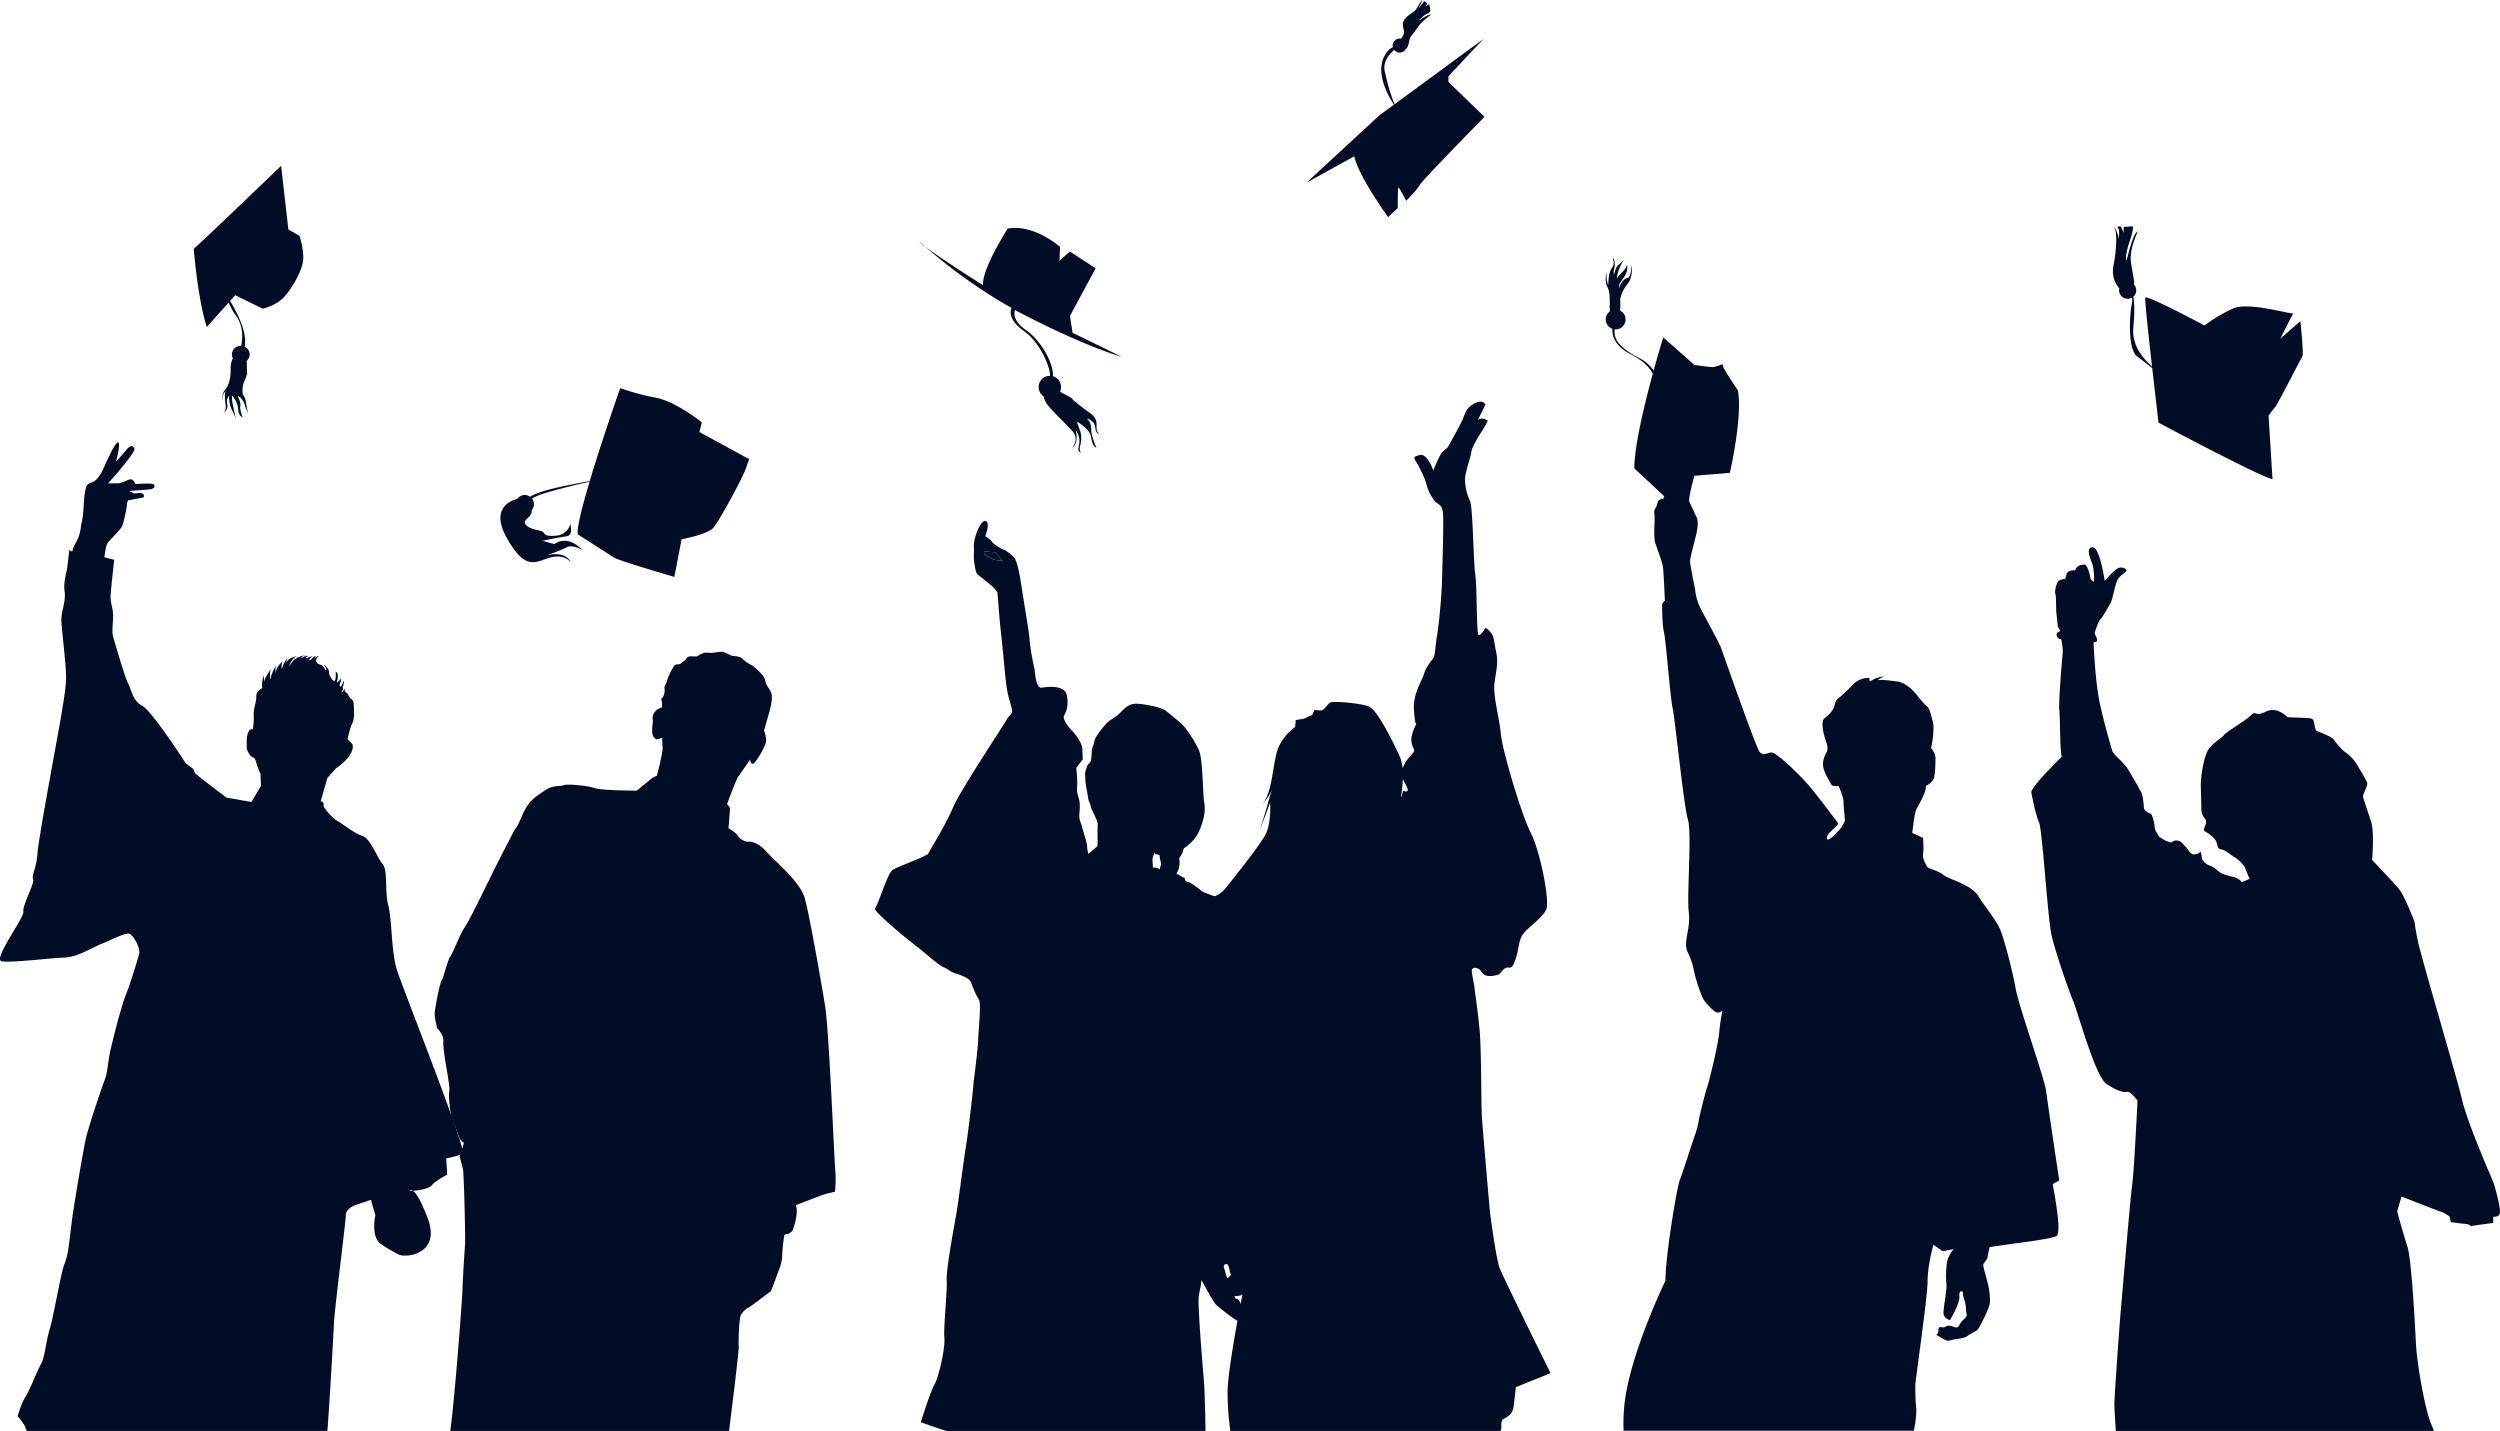 <svg id="Object" xmlns="http://www.w3.org/2000/svg" viewBox="0 0 1678.47 960.71"><defs><style>.cls-1{fill:#010d27;}</style></defs><path class="cls-1" d="M514.15,1065.53c-.24-3.89.24-19.2,1.46-21.39s4.37-4.86,5.35-5.1,13.61-10.21,14.34-10.45,4.62-11.43,5.83-14.59a28,28,0,0,0,2.19-9.23c0-2.68,1-12.4,1.46-13.86s2.43-1,2.43-1l2.91-2s4.62-11.42,2.43-17.5c0,0,17.51-6.8,19.21-7.29s7-1.7,7-1.7a76.24,76.24,0,0,0,.24-14.58c-.73-6.32-4.13-93.34-6.81-109.87s-10.69-62.47-13.85-73.16-20.18-24.55-25.52-30.63-10.21-7-12.16-6.8-5.83-1.71-7.05-3.89-6.32-5.11-6.32-5.11,1-12.15,1-13.12-1.95-3.16-1.95-3.16,5.84-15.8,7.29-18,8.27-11.91,8.27-11.91,0,2.92,1.7,2.92,9-12.16,9-15.56a20.07,20.07,0,0,0-1.45-6.81s3.88-13.12,4.37-15.55,1.46-7.29.49-9.72-3.41-5.11-3.89-7.54a11.86,11.86,0,0,0-1.7-4.13s-5.84-6.32-7.78-7a21.11,21.11,0,0,1-6.32-4.62c-1-1.21-6.32-1.46-7.05-1.7s-5.1-2.92-6.81-2.67-4.13.48-5.34.73-4.87-.25-5.84,0a13.36,13.36,0,0,0-4.62,2.18c-1,1-6.07-.73-7.29,1.22s-2.19,2.19-3.89,3.65-3.16,0-4.61,1.7A39.54,39.54,0,0,0,465.78,619c-.49,2.43-1.7,2.19-1.46,4.62a8.86,8.86,0,0,1-1,5.59c-1,2.19-1.7,0-1,2.19a11.36,11.36,0,0,1,.24,4.86,9,9,0,0,0-4.86,3.16c-2.19,2.67-1,5.35-1.22,6.8s-.72,6.08-.24,8a5.07,5.07,0,0,0,2.68,3.4c.72.24,3.88-1,3.88-1s0,4.37.25,6.32-1,7-1.46,9.48-2.43,9.72-2.43,9.72l-2.68,1.21s-8.5,6.81-9.23,7.54a7.37,7.37,0,0,1-1.7,1.21s-23.34,0-28.2-1.7-18.23-2.91-20.66-1.94-7.53-.25-12.88,3.64S373.42,698,368.8,708.71s-4.62,8.75-4.62,8.75-9.72,18.72-12.88,25-18,37.19-20.91,41.08-8.5,18.47-10,20.17-4.62,14.58-5.84,16.29S310,839.24,310,842.15s1.7,9.48,1.7,9.48,4.62,4.62,4.13,8.51,1.94,16.77,2.92,23.09,1.46,9,1,11.18.49,12.89,1.46,16.29,4.37,11.67,5.34,14.34a5.65,5.65,0,0,0,3.16,3.4l-2.91,9.24s1.46,5.59,2.19,8.51,1.7,46.42,1.45,50.07-1.7,25.52-1.7,30.14c0,4.24-5.33,75.53-8.27,95.6H507.66C510.15,1102.07,514.33,1068.36,514.15,1065.53Z" transform="translate(-18.19 -161.29)"/><path class="cls-1" d="M687.89,533.87a12.76,12.76,0,0,0-1.5-1.72s-5.92-.49-7.43-.92l-.1,1.67a5.23,5.23,0,0,1,1.39.86c.49.49.65,1,1,1.13a6.5,6.5,0,0,1,2,1c.43.49,1,.54,1.5.92s3.23.64,4.25.75,2.69.32,2.69.32S688.48,534.73,687.89,533.87Z" transform="translate(-18.19 -161.29)"/><path class="cls-1" d="M826.33,1086.44c-1.33-15.15-4-49.48-3.34-54.61s2-7.8,1.56-12-2.23-41.91-2-45.25S822.1,963,822.1,963s7.8,11.37,11.14,14.71,6.24,1.11,6.91,1.34-2.45,6.24,0,11.59,4.91,10.92,5.35,13.15,0,10,.23,12.26l-3.12,3.35s-5.13-1.12-6,1.11a3.61,3.61,0,0,0,.67,3.79s-2.46,2.45-1.12,4a3.14,3.14,0,0,0,2.68,1.34s.22,2.45,2.45,2.45a15.36,15.36,0,0,0,3.79-.44,34.74,34.74,0,0,0,5.12-.45c2.68-.45,5.8-2.68,7.36-3.12a26.52,26.52,0,0,0,4.46-2.23l1.56-2.9a10.46,10.46,0,0,0,2.23-3.12c1.34-2.45,1.11-10.25,2-11.59a10.59,10.59,0,0,0,1.33-4.9c.23-2-5.35-10.71-6.46-13.38s-5.35-14-5.35-14,6.91,2.23,8.92.89,1.56-5.58,1.56-5.58l4.68-.22s6-5.57,5.35-5.79-3.79-15.83-3.35-16.95S864,911.9,862.89,908.55s0-44.36-1.34-55.95-9.36-41.24-9.8-46.14-1.79-23.41-3.13-26.75-10-15.38-13.59-16.28a79.43,79.43,0,0,1-9.59-3.56s-8-6.47-9.58-6.47a2.1,2.1,0,0,1-2-1.33l-.22-1.12-5.58-3.12a13.47,13.47,0,0,0,2-5.8,13,13,0,0,0-.22-4.45,21.28,21.28,0,0,0,2.67-4.91l.45-1.78s6.91-4.24,10-10.92,4.9-14.05,3.79-19.62-.89-29.2-3.57-35.22-8.69-15.61-12.93-19-8.69-7.36-10.25-8.25a44.94,44.94,0,0,0-6.24-2.23c-1.45-.2-9-2.13-13.7-1.84s-7.57,3.79-10.19,6.41-6.11,4.07-8.44,6.4a66.06,66.06,0,0,0-6.7,8.45c-2,2.91-1.74,4.66-2.91,7.57s-.29,9.32-2,10.77-1.74,2.33-2.62,4.95-.29,3.49-.29,6.41,1.46,9.31,1.75,11.93,1.45,3.5,1.75,5.54,2.91,6.69,4.07,9.6.59,3.5.59,5.25v12.22l-6.12,5.25a18.52,18.52,0,0,1-.87-5c0-2.33-2.91-10.78-3.5-13.4s-1.74-3.78-1.74-7,.87-7.57-.3-11.64-1.45-4.66-1.16-8.45-.58-12.23-.58-12.23l4.37-5.82s-.3-4.37-.3-7.28-4.65-9.61-6.69-11.64-7-7.87-5.53-10.49,3.2-6.69,1.74-13.68-12.81-5.53-16.89-4.95-4.65-12.23-4.65-12.23a144.91,144.91,0,0,1-3.71-23.25l-.51-3.43s-4.89-30.73-5.56-35-2.23-10.48-3.34-12.48-6-5.8-7.58-6.25-7.36-4-7.81-5.12-4.68-4-4.68-4,3.35-8.24.67-10c-1.89-1.26-4.68,2.9-6.46,7.81s-2,8.24-1.79,10.25-.44,6,.23,9.81.89,6.91,2.67,8.25,7.58,6,9.59,7.8a18.07,18.07,0,0,1,3.34,4.23s1.34,18.95,2.68,30.1,2.67,32.32,4.68,39.45,2.45,8.7,2.45,10.26-2.68,3.12-3.57,5.13S662.49,692.55,658,703.47s-15.61,28.76-16.5,30.76-20.51,8.7-24.07,11.15-9.81,24.3-11.82,25.63,21.18,20.51,27.65,25.42,14.71,12.7,18.5,14.26,2.9,2.46,8.25,4.24,9.14,3.34,10,5.79,3.56,8.92,5.35,11.6-.23,19.84-.45,27.19-3.12,27.87-3.34,31.66-3.79,33.88-4.68,38.56S661.6,968.3,660.48,975s-7.13,37.9-6.69,45.93-2.23,31.43-1.56,38.56-3.79,26.3-6.68,31.43-9.14,25.19-9.14,25.19,9.79,3.66,17.27,5.91H827.56C827.33,1108.12,827,1093.4,826.33,1086.44ZM689,537.58c-1-.11-3.71-.38-4.25-.75s-1.07-.43-1.5-.92a6.5,6.5,0,0,0-2-1c-.38-.16-.54-.64-1-1.13a5.23,5.23,0,0,0-1.39-.86l.1-1.67c1.51.43,7.43.92,7.43.92a12.76,12.76,0,0,1,1.5,1.72c.59.86,3.82,4,3.82,4S690,537.69,689,537.58Zm108.44,204.9a20.68,20.68,0,0,0-.6,2.56,6.22,6.22,0,0,0-1.83-1,9,9,0,0,0-2.79-.24s0-1.34-.25-4.37,1.73-6.2,1.71-5.84c-.13,1.7,1.45,1.22,2.43,1.58s.6,1,.73,1.95.48,1.7.72,3.4S797.83,741.39,797.46,742.48Z" transform="translate(-18.19 -161.29)"/><path class="cls-1" d="M1026.16,1120.16c0-2.92-.33-5.51,1.94-6.48s5.51-3.24,6.16-7.13,1.62-13.94,1.62-13.94l23.33-9.4s-32.4-65.46-34.35-71-5.83-32.09-6.48-38.89-4.54-52.18-5.19-60.61-.32-46.34-1.62-60-2.59-21.07-3.24-26.9-2.27-11.34-1.94-13.29,4.21-2.27,6.48,1.3,6.48,2.91,9.72,2.27,2.92-2.27,5.84-4.54,4.21,2.59,7.13-5.83,1.94-13.94,6.15-18.48,12-10,14.59-15.23-3.89-38.89-10.37-51.53-19.45-57-20.1-66.44-5.51-25.6-4.21-34.67,2.59-13.29,1-20.75-1.29-10-3.56-12.64a14.28,14.28,0,0,0-3.57-3.24s-2.91,5.19-4.53,4.87-1-32.09-2.27-40.52-1.62-45.69-3.57-49.58-4.21-11.67-2.92-17.83,3.57-12.31,3.89-15.23,5.19-11,6.81-13.29a77,77,0,0,0,4.21-7.45s-4.21-2.92-6.8-.32l5.18-10.37s-1.29-3.89-7.13-1-6.48,6.81-8.1,10.7S991.8,458.7,990.51,461s-3.24,1.94-5.51,6.16a108.55,108.55,0,0,0-4.54,10s-3.89-11.67-9.07-10.37-3.89,1.95-1.62,5.83,5.51,11,6.15,13.94a32.55,32.55,0,0,0,5.19,10.7c2.27,2.91,5.18,2.26,5.83,8.1s-.32,36-.65,47-2.26,30.14-3.24,35.33-1.29,13-2.27,14.9-5.18,6.16-6.48,11-7.45,13-6.8,24,1.62,9.73,1.62,9.73-4.22,7.45-3.24,12.31,2.27,4.54,1.62,6.16-5.19,5.51-6.48,8.75a21.21,21.21,0,0,1-1.19,2.43,25.83,25.83,0,0,0-2.06-8.26c-4.53-9.73-14.9-30.79-20.41-33.06s-24.31-3.89-26.25-2.59-3.89,5.18-5.84,5.18a45.18,45.18,0,0,1-4.53-.32l-1.63,3.56a22,22,0,0,0-5.18,2.27l-5.83,1-.33,4.54s-9.4,6.48-12.31,16.85-3.24,26.9-9.4,34.68a31.33,31.33,0,0,0,6.06-9.4c-2.14,7.48-6.24,21.6-8.33,27.87l7.13-19.12s1,13.94-3.24,21.72S846,751.35,841.43,757.18s-10.37,6.81-15.23,9.08l6.48-1.3s-12.32,11-15.88,15.88c0,0,11.34-10.69,16.2-13,0,0-16.85,22.36-17.82,26.57,0,0,14.58-19.77,17.82-21.06,0,0-17.82,59.3-19.44,70s-13,67.73-13.62,72.59-3.56,13.29,0,13.29,9.73,3.89,9.73,3.89l-1.3,7.13a20.32,20.32,0,0,0,11.34,4.21s-.32,27.88-1,31.76-.32,9.4.65,14.59,2.59,24.31,3.24,26.9a8.28,8.28,0,0,0,2.92,4.21s6.8,12.64,8.75,14.91,11.67,9.4,13.29,10.37c.31.19.81.54,1.41,1-3.17,17.55-6.44,37.75-6.6,47.31a186.73,186.73,0,0,0,1.86,26.47h181.26A3.58,3.58,0,0,0,1026.16,1120.16ZM851.09,1036.9c-.2-.93-1-3.87-3.18-3.6,0,0-4.54-8.1-4.86-10s-3.24-11.35-3.24-11.35,0-2.26,1.94-1.94,1.62,5.51,3.24,7.78,3.18,8.45,8.41,7.2C852.76,1028.23,852,1032.33,851.09,1036.9ZM963.28,692c-.64,1.62-3.24-.32-3.24.65s-1.29,4.86-1.29,3.89a119.73,119.73,0,0,0,1.28-12C961.59,687.34,963.76,690.84,963.28,692Z" transform="translate(-18.19 -161.29)"/><path class="cls-1" d="M242.41,1049.49c.49-10.21,7.94-67.73,7.94-72.27s6.31-6.81,6.31-6.81l10.54-3.56,3,10.32s-3.38,14.87,4.05,19.6a120.85,120.85,0,0,0,11.49,6.76c5.19,2.6,28.68-.35,19.61-24.33-4.87-12.85-8-17.15-9.9-18.37-1.37.13-2.3.18-2.3.18s.67-1.24,2.3-.18c3.69-.36,10.72-1.34,12.61-3.71,2.59-3.24,10.37-7.13,10.37-7.13l-.65-11s7.78-1.3,11-3.24S288.59,824.9,284.7,812.58s-3.24-33.7-5.83-43.43,0-23.33-3.89-27.87-7.78-16.85-13.61-18.79-13.61-8.43-16.2-9.73-10.37-9.07-9.73-11-1.94-2.59-1.94-2.59L238,683.6l5.83-6.49s13-8.42,11-16.2l-3.24-3.24s1.29-7.13,3.24-11,.65-14.26.65-14.26a5.5,5.5,0,0,0-1.74-2.09c-1.32-1-2-3.32-2.69-3.81s-1.53-1.16-1.49-1.37.54-1.82.54-1.82-2.07,2.73-2.57,2.77,1-1.94,1-2.11-.29-.87-.29-1.12,1.28-3.1.78-4.51c0,0-1.53,3.77-1.94,3.89s-1-.66-1-.66,1.37-3.48,1-4.81c0,0-2.16,2.94-2.61,2.78s2.07-5.55-.91-7.41c0,0,.45,6.41-1,6.33s-3.18-4.1-3.39-4.76.12-2.15-.75-3.4a11.83,11.83,0,0,0-3.23-3.06s3.52,4,1.37,3.93c0,0-.95-2.56-2.28-3.23s-2.65-.78-2.94-1.36-1.24-1.08-.83-2.53a5,5,0,0,1,1.87-2.4,4,4,0,0,0-3.15,2.23c-.75,2,0-.2,0-.2l1-2.11a8.07,8.07,0,0,0-2.77,2,1.63,1.63,0,0,1-1.7.79,4,4,0,0,1,2.4-2.32s-.91-.5-4.72,1.41c0,0-.08-1.26,1.85-1.79l.14,0h0l-.08,0a6.91,6.91,0,0,0-5.09,1.77s.42-1.91,3.28-2.24-.21-.08-.21-.08-6.79,1.12-8.86,4.51c0,0-2.2,3.07-2.2,3.19s1.41-5.8,5.59-7c0,0-5.92.46-7.91,5l1.16-3.6s-3.23,4-3.6,7.45c0,0-1-3.35.7-5.46,0,0-5.3,3.89-4.72,8.4,0,0-1-3.44.42-6-1,1.55-3.65,6-3.81,8.72l-.34,1s-1-4.84.67-7.08c0,0-5,6-4.85,9.28l-.37-4.93s-1.81,6-.84,8.63c0,0-4.38,2-4.13,5.59s-2,8-1.71,13.13a36.78,36.78,0,0,1-.73,9.24s-1.45-1.46-2.91,1.7-1,9-1,10.69,2.43,5.84,3.88,6.08,1.95,1.7,2.68,4.37a65.76,65.76,0,0,0,2.67,7l.25,8L187,699.72l-16.77-2.92s-20.66-15.55-21.15-16.53a20.65,20.65,0,0,1-1-2.67s-4.86-3.4-5.35-4.13-22.6-35-29.16-38.41-7.3-11.42-9.24-14.58S95.11,592,94.14,588.88s0-10,0-14.58-1.94-8.27-1.7-13.13,2.43-24.06,2.43-24.06a66,66,0,0,1-6.56-1.7s.73-8,2.43-10,8.51-8.75,9.48-10.94,3.16-12.39,3.16-13.85a12,12,0,0,1,.73-3.4s9.48-1.71,10.45-1.95c0,0,2.19-4.13-6.08-2.67l-3.64-1.7s12.15-.73,14.82-1.22,3.41-3.4,0-3.65-10.69.25-10.69.25-1-3.4-3.16-3.16-5.84,2.67-8.27,2.67h-6.8s17.5-19.2,17.74-23.09c0,0-1.21-4.62-5.59.73s-6.8,7.78-6.8,7.78,3.64-13.37,1.21-12.88S88.06,475.13,86.61,478s-4.38,6.32-5.84,6.81-4.13,1-4.86,3.89A37.74,37.74,0,0,0,74.7,496c-.25,2.92-.49,10.94-1.46,15.07s-1,8-2.68,11.67-3.88,6.8-3.64,8.26-2.19-.48-2.19-.48S63.52,541,63.27,542.94s-2.67,9.24-1.7,15.56-2.19,13.12-2.19,18.71,3.41,31.36,3.16,39.62-2.43,19.45-3.4,25.77-15.07,81.18-15.8,91.63-4.13,14.59-2.92,17.26-7.29,17.75-6.56,21.88-20.66,32.08-14.58,33.3,32.57-2.19,41.8-2.43,19.94-7.3,25.77-9.48,15.07-7.29,18-6.57,7.53,9.48,6.8,13.13-6.32,21.39-9,27.95-8.27,28-10.21,36.71-1.94,14.82-3.65,19.44S77.61,917.26,75.67,926.5s-8,44.24-9.48,56.39S64,1004,61.57,1009.63s-7,33.78-10,44-2.92,17.75-5.84,23.34-7.53,17.5-10.45,22.11S30,1112.2,30,1112.2s4.38,4.62,5.35,7.78a12.72,12.72,0,0,0,.85,2H238C239.94,1096.35,242.08,1056.45,242.41,1049.49Z" transform="translate(-18.19 -161.29)"/><path class="cls-1" d="M362,961s.92,0,2.3-.18C362.63,959.77,362,961,362,961Z" transform="translate(-18.19 -161.29)"/><path class="cls-1" d="M1303.13,1121.92c1.46-7.29,1.94-12.64,1.46-17s-.49-10.7-.49-13.61,8.27-59.31,8.27-70,3.89-24.3,3.89-24.3l6.32,4.37,7.29-1.46a22.33,22.33,0,0,0-3.41,5.35c-1.94,3.89-1.94,14.59-1.45,18s-2,15.55-2,19.44,4.38,4.86,4.38,4.86,6.8-11.18,6.32-16,2.91-3.4,2.43-1.94,1.94,5.83,1.94,10.21,1.95,4.37-1.46,7.29-2.91,5.83-5.34,5.35-4.87-2-6.81-.49-4.86-1.46-4.86,2.43-2.92,2.43,0,3.89,5.35,3.89,7.78,2.92,9.23-1,11.66-2.92,5.84-2.92,7.3-4.86,7.29-13.61,7.77-17-.48-9.72-1-12.15-3.4-12.15-3.4-13.61,2.92-3.89,2.92-5.35a51.73,51.73,0,0,1,1.45-6.8l17-2.44s23.82-2.91,27.71-4.86-1.46-29.16-2.43-35l4.37-2.43s-7.78-51.53-8.75-59.79-18.47-57.37-20.42-68.55-7.29-32.08-10.2-39.37-10.21-15.56-15.07-23.34-19-10.69-23.34-14.1-10.21-3.88-11.18-5.83-2.92-5.35-2.43-8.26,0-10.7,0-10.7l-7.29-3.4s1.46-12.64,2.43-15.07,6.8-11.18,6.8-16.53c0,0,4.38-1.94,5.35-5.35s1-10.69,1-13.61-2.91-6.32-2.91-6.32a86.29,86.29,0,0,0,1.46-9.72c0-2.43.48-5.35-.49-8.75s-1.94-8.27-3.89-9.72-7.29-8.27-7.29-8.27-5.83-7.29-12.15-8.26c0,0-10.21-1.46-12.64-1s3.4-2.43,3.4-2.43-4.86.48-7.78,2.43-1.94-1.46-1.94-1.46a15.51,15.51,0,0,0-11.67,4.86,68.68,68.68,0,0,1-9.24,8.75c-3.4,2.92-1.46,4.86-4.86,9.24s-5.83,3.4-5.83,8.26,1.94,10.69,2.91,13.13a8.8,8.8,0,0,1,0,5.34s-3.4,5.35-2.43,10.21,4.38,9.72,5.35,11.67,4.86,1,4.86,1,3.41,7.29,3.41,10.7,1,12.63,1,12.63-2,4.38-3.89,6.32-8.27,9.24-8.27,5.35,8.76-8.26,7.3-10.21-11.67-15.55-18-23.33-23.33-24.31-26.74-23.82-5.34,2.43-7.78-.49-23.82-64.17-25.76-69.51-14.1-26.25-15.56-30.63a42.42,42.42,0,0,1-1.94-8.75c-.49-2.92-3.4-16.53-3.4-19s3.89-16.53,4.37-19,1.46-7.78,0-10.69-3.89-8.27-4.86-10.21,3.4-17.5,3.4-17.5l23.82-2s8.75-37.92,5.35-55.42c0,0-9.24-13.61-9.72-15.55l-.49-1.95s-4.86,1.95-6.8,1.95-12.16-1.46-12.16-1.46l-20.9-18.47s-2.9,9.33-6.45,22.25a24.3,24.3,0,0,0-8.62-7.83c-15.82-8.19-18-13.5-17.59-19.81a5.37,5.37,0,0,0,.7,0,6.68,6.68,0,0,0,3-12.63,62.29,62.29,0,0,0,.08-7.38c0-.85,1-5.7,5-10.67s2.54-12.48,2.54-12.48c-.24,1.7,0,8.36-3,8.73s-5.45,6.66-5.45,6.66c0-1.57-.12-2.42,3.15-6.91a11.92,11.92,0,0,0,2.42-8.72,14.85,14.85,0,0,1-4,5.69,13.09,13.09,0,0,0-3,3.76,27.89,27.89,0,0,1,5.09-13.09,49.17,49.17,0,0,1-4.12,3.88c-1.94,1.7-2.91,7-2.91,7l-.12-3c1.94-6.79-.6-9-.6-9,.12,1.58,1.69,3.88-.73,7.15s-2.3,11.15-2.3,11.15a14.53,14.53,0,0,1-1-8.12c-1.21,2.18-.85,7.64.48,9.7s1.7,7.51,1.46,12.36a13.44,13.44,0,0,0,.31,3.65,6.68,6.68,0,0,0,1.49,11.85c-.18,4.18,1.23,11.09,10.86,16.27,7.29,3.93,12.32,7.11,16.31,13.8-5.57,20.44-12.43,48.65-12.43,63.66l20.08,18.71-.6,1.8a3.42,3.42,0,0,0-4,3c-.6,3.62-2.61,3-2,7.43s-1,14.84.81,19.86,4.21,11.64,4.81,14.64,1.41,23.28,1.41,23.28l-1.81,2s-.2,13.24,1.2,19.26,4.22,43.94,5.82,51,7.42,65.4,10.23,74.63-.8,50.76.61,62.4-4,19.86-.81,26.68,3.61,9.43,4.82,14.85,4.81,15.84,6.42,17.85,6.82,8.23,9,8a4.86,4.86,0,0,0,3.21-1.41,119,119,0,0,0-2.21,14.85c-.8,8.82-7,33.7-8,36.31s-5,18.46-5.61,22.07a54.75,54.75,0,0,1-2.41,9.63c-.6,1.2-8.43,26.08-10.43,30.89s-9.83,52.57-9.63,67.61c0,0-24.77,51.14-27.69,84.68a120.4,120.4,0,0,0-.43,16.12h194.86S1303.12,1122,1303.13,1121.92Z" transform="translate(-18.19 -161.29)"/><path class="cls-1" d="M639.26,326.78c-2.57-2.28-4-3.6-4-3.6A19.46,19.46,0,0,0,639.26,326.78Z" transform="translate(-18.19 -161.29)"/><path class="cls-1" d="M756.55,452.85l-.11-.05Z" transform="translate(-18.19 -161.29)"/><path class="cls-1" d="M754.42,447c.36-5.15-3.08-7.53-4.86-8.71S738.72,430.21,738,429c-.53-.92-5.43-3.08-8.07-4.78a7.38,7.38,0,0,0,.65-3.05,7.57,7.57,0,0,0-5.37-7.25,17.31,17.31,0,0,0-.12-2.34c-1.09-9.58-9.16-22.42-18-28.62-9.3-6.54-8-12-7.35-13.51q3.72,2.06,7.58,4c41.84,21.45,64,27.42,64,27.42L738.3,384.7l-1.76-11.25,17.23-32-17.23-11.25-7,6,.35-9.14s-17.22-15.47-35.15-12.31c0,0-17.58,27.42-16.53,38,0,0-28.18-17.65-38.92-25.93a352.68,352.68,0,0,0,58,41.21c-.77,1.7-2.5,7.94,8.83,15.91,8.93,6.28,16.06,20.56,17,28.32a6.73,6.73,0,0,1,0,1.34h0a7.57,7.57,0,0,0-4.33,13.8,14.47,14.47,0,0,0,2.72,5.7c4.45,5.68,12.27,12.62,16.6,17.59s1.42,8.71.11,11.32a8.66,8.66,0,0,0,2.61-4.56,16.74,16.74,0,0,0-.53-7.47,11.83,11.83,0,0,1,2.37,9.72c-1.19,5.75.06,3.73,1.42,6.16,0,0-1.6-3.08-.71-5.27a17.41,17.41,0,0,0,.12-9.72c-.95-2.55-2.25-6.22-2.31-6.4s8.77,4.62,9.6,10.43,2.6,6.46,3.55,7.17c0,0-3.55-8.24-3.49-11.91s-.72-5.57-2.91-7.76c0,0,5,.89,5.57,5.75.56,4.59,2.34,4.47,3,4.69C756,452.6,754.11,451.48,754.42,447Z" transform="translate(-18.19 -161.29)"/><path class="cls-1" d="M219.25,319.58l-7.45-4.22-4.87-42.77s-52.5,50.55-58.66,55.74c0,0,2.6,33.38,8.75,52.5l14.7-16.43a42.78,42.78,0,0,0,4.75,8.63c5.14,7,4.73,15.15,3.63,20.45h-.23a5.88,5.88,0,0,0-6,5.75,5.53,5.53,0,0,0,.66,2.62,14.06,14.06,0,0,0-1.47,6.89c0,6.54-1,10.87-3.73,14.14s-1.62,8.4-1.62,7c0-.1-.49-3.79,1.78-5.69a25.32,25.32,0,0,0,0,7.59c.65,3.91.16,5.07-1.29,6.44a4.65,4.65,0,0,0,2.59-5.38,6.64,6.64,0,0,1,1.29-6.12,19.28,19.28,0,0,0,1.46,9c1.95,4,2.92,6.12,2.92,6.12s-1.62-7.18-2.11-9.71a33.6,33.6,0,0,1-.48-5.38s3.56,3.8,4.05,8,.81,5.38,3.24,6.86c0,0-2.11-5.38-1.62-7.81s-1.46-5.59-1.62-6.33,3.89,1.58,4.86,6.65l2.11,4.85a64.32,64.32,0,0,1-1.62-7.81,11.15,11.15,0,0,0-1.95-5c-.49-.84-.32-3.9,0-6s2.92-6.86,2.76-8.76c-.14-1.55-.16-5.56-.25-7.84a5.64,5.64,0,0,0,2-4.31,5.73,5.73,0,0,0-3.36-5.16c1-5.77-.13-14.42-9.28-29.9-.18-.3-.33-.6-.5-.9l3.42-3.82,18.47,9.07s9.07-1.94,14.58-8.1,12.32-18.15,12.64-25.28S219.25,319.58,219.25,319.58Z" transform="translate(-18.19 -161.29)"/><path class="cls-1" d="M487.76,451.35l1.62-6.48s-17.18-13.93-30.79-16.53a162.07,162.07,0,0,1-24-6.48s-12,34.21-20.5,62.46l-.25,0c-19.95,3.71-33.17,6.46-39.77,10.48a6.12,6.12,0,0,0-8.64,1.48c-3.51.83-18.28,5.62-7.21,25.73,12.48,22.71,19.29,16.58,28.6,13.85s13.17,1.36,14.53,3c0,0-2.49-7.94-15.89-4.76,0,0,10.22-3.64,13.4-5.45,2.9-1.66,9.21.85,11,2.51-1.86-2.08-10.34-10.65-19.15-4.78-.68.45-6.13-1.59-8.4-2,0,0,11.81-2.49,16.12-3s3.18-5.67,2.73-8.4a10.64,10.64,0,0,1-9.54,7.95c-7.95.68-7.49-1.14-8.63-2.27s-4.08-1.36-7-2.27-6.36-3-5.23-5.22c1-2,5.2-4.2,4.27-7.2a6.08,6.08,0,0,0,.32-7.94,39,39,0,0,1,8.13-3.48c6.38-2,21.05-5.83,30.53-7.77-5,16.75-8.73,31.32-7.88,35.29l24.3,15.56c3.57,2.27,40.51,13,40.51,13l4.87-25.28s17.17-3.24,21.06-7.45,19.77-33.38,22-39.86l2.27-6.49Z" transform="translate(-18.19 -161.29)"/><path class="cls-1" d="M990.66,216.3v-3.79l23.46-25-59.58,43.71c-2.54-5.61-4.92-14.09-6.65-22.14-1.32-6.17,2.74-11.17,6.36-14.29a4.66,4.66,0,0,0,7.78-.63c2.1-1.09,2.1-6.57,3.18-8.06s2.57-3.21,5.25-7.06,8.67-7.93,8.67-7.93c-2.67-.21-8.35,4.18-8.13,3.75s3.31-3.53,5-4.18,2.57-1.28,2.46-2.89a21.21,21.21,0,0,0-.75-3.74,28.85,28.85,0,0,1-2.78,1.6c.32-.32,1.71-1.93,1.71-1.93l-2.46-1.82-.32.86s-2.26,2.92-3.69,4.88c.73-1.35,1.6-3.11,2-3.92a5.12,5.12,0,0,0,.54-2.46s-2.46,4.39-4,6.53-3.64,2.25-6.75,5.68-1.61,5.57-1.18,8.67c.3,2.13-1.11,4.09-2,5.12a4.82,4.82,0,0,0-.86-.09,4.71,4.71,0,0,0-4.71,4.72,4.86,4.86,0,0,0,.14,1.09c-1.84.79-3.84,2.42-5.84,6.26-5.54,11.34,2.07,25.51,6.57,32.31l-9.6,7L895.29,284l32.17-17.79c2.65,13.25,22.7,40.87,22.7,40.87l6.44-6.05s0-12.49.38-13.63,5.3,8.71,5.3,8.71,7.19-7.19,9.08-10.6,43.52-45.79,43.52-45.79Z" transform="translate(-18.19 -161.29)"/><path class="cls-1" d="M1562.64,376.87l-13.47,11.82s7.64-15.27,8.74-17c-2.11.63-30.1-7.83-40.27-3.38a103.34,103.34,0,0,0-19.37,11.49s-38.1-20.36-39.74-18.72c-.51.51,2,24.21,4.51,46.31-7.77-6.93-13.47-15.61-12.56-26,1-11.07.74-17.3,0-20.89a5.72,5.72,0,0,0,.47-8.14c.33-3.25-1.11-8-2.09-15.37-1.13-8.59,4.7-20.42,4.7-20.42-4.21,1.78-7.45,21.72-7.94,19.29s1.14-9.08,2.43-12.64,2.76-9.73,2.11-9.89-6.16.33-6.16.33v4l-1.78-4.22s-3.4-.65-2,1,.33,7.45.33,7.45c0-4.7-4.22-10.53-2.6-7.29a3.63,3.63,0,0,1,.24.56c1.35,3.79,1,13.94-1,24.23-1.65,8.5,2.16,13.61,3.89,15.43a5.92,5.92,0,0,0-.16,1.34,5.75,5.75,0,0,0,5.75,5.75,5.66,5.66,0,0,0,2.92-.8,9.71,9.71,0,0,1-.08,4c-1.46,6.32-3.24,31.12,3.89,35.82,2,1.29,5.48,4.15,9.78,7.54,2.14,19,4.21,36.58,4.21,36.58S1536,481.63,1543.92,483l-2.63-42.7s3.61-4.92,4.6-5.91S1563,402.16,1564,400.51,1562.64,376.87,1562.64,376.87Z" transform="translate(-18.19 -161.29)"/><path class="cls-1" d="M1557.91,371.71a.18.18,0,0,0,.13-.1C1558.07,371.5,1558,371.54,1557.91,371.71Z" transform="translate(-18.19 -161.29)"/><path class="cls-1" d="M1650.94,1118.52c-4.53-9.73-10-41.49-10.69-54.77s-2.92-57-5.83-65.79-6.81-23.34-6.81-23.34l2.92-10s24.63,9.72,26.9,10.37,5.51,3.24,5.51,3.24l.64,3.56s9.08,1.3,10.7,1.3,2.59,1.62,3.56,1.3,14.26-2,14.26-2v-4.21s4.22.65,4.54-2.92-3.24-17.18-4.54-20.42-17.17-39.21-21.06-55.74-27.87-96.9-29.82-107.27-1.94-11.67-1.94-11.67-6.48-16.85-10-21.39-18.47-20.09-18.47-20.09,1.62-18.48-.65-25.61-5.51-16.2-5.51-17.17,3.24-7.46,2.92-8.75-4.86-9.08-6.81-12.32a27.89,27.89,0,0,0-7.78-8.42c-2.59-1.62-6.15-6.16-7.78-8.43s-9.07-4.86-11.34-5.83-1-7.78-3.89-8.43-14.91-.65-15.88-1-6.8-7.46-14.91-3.57-5.51-1.62-10,2.6-16.53,11-17.83,13-8.75,5.83-11.34,11.34-4.21,17.18-4.21,21.39.32,12.64.32,15.88.33,4.86,2.59,7.78-2.59,7.13,0,8.43,5.84,3.89,7.13,6.15.65,5.51,3.57,5.84,7.45,4.53,9.4,5.51,6.15,5.18,6.8,7.13,2.92,7.13,2.92,7.13l-5.19,2.27a9.45,9.45,0,0,0-5.83-3.57c-4.21-1-7.78-1.94-10.05-3.89s-3.24-2.92-6.15-3.89a9.21,9.21,0,0,1-4.54-3.89l-1-5.18s-3.89,2.91-6.16,1.29-2.59-3.56-3.89-4.53-2.27-3.57-5.18-4.22a4.69,4.69,0,0,0-4.54,1.3l-3.89-1.3-4.21-2.59s-2.92-4.54-2.92-5.51-1.3-9.4-2.92-10-4.54-2-4.54-4.54-1-9.4-1.94-10.37-1.62-3.24-2.92-5.19-4.21-7.45-6.15-10.37-8.11-8.75-8.11-8.75l-1.94-2.59s-7.13-23.66-9.4-37.27-3.24-33.71-3.24-35.33,2.59,0,2.27-2.59-2-2.92-1.3-5.19,2.27-7.13,3.89-8.75,5.19-8.42,6.48-10.37,3.24-13.93,5.19-16.53,5.51-4.53,5.51-5.5-3.24-3.25-6.48-1-8.11,8.11-8.11,8.11-3.24-22.69-8.1-22.69-1.62,7.78-.32,11,1.29,10.37,1.29,10.37l-.32,1.94-2-1.94s-1.61-9.72-4.21-9.72-5.51,1-6.16,3.89c0,0-4.86-.65-5.83,2.59l-1,3.24s-3.57,0-4.86,1.94-2.27,6.81-1.62,8.11.32,9.07.65,12.31,1,9.4,1,9.4l1.62,3.24s-3.24.65-2.27,3.24,2.92,2,2.92,2,1.29,6.15,1,9.39-2.92,32.74-2.27,38.57.32,26.58,1.62,31.11c0,0-21.07,20.42-20.42,24s2.92,14.9,5.19,20.09,5.83,64.82,8.42,75.83,10.7,35,14.26,43.43,14.91,51.21,22.69,56.39,12.32,5.84,13.94,5.19,6.8,5.83,6.8,5.83-2.27,47.32-3.56,56.39-7.13,78.76-7.78,85.89-4.21,56.71-4.21,61.9c0,2.65.51,10.23,1,17.74h213.51A26.71,26.71,0,0,0,1650.94,1118.52Z" transform="translate(-18.19 -161.29)"/></svg>
